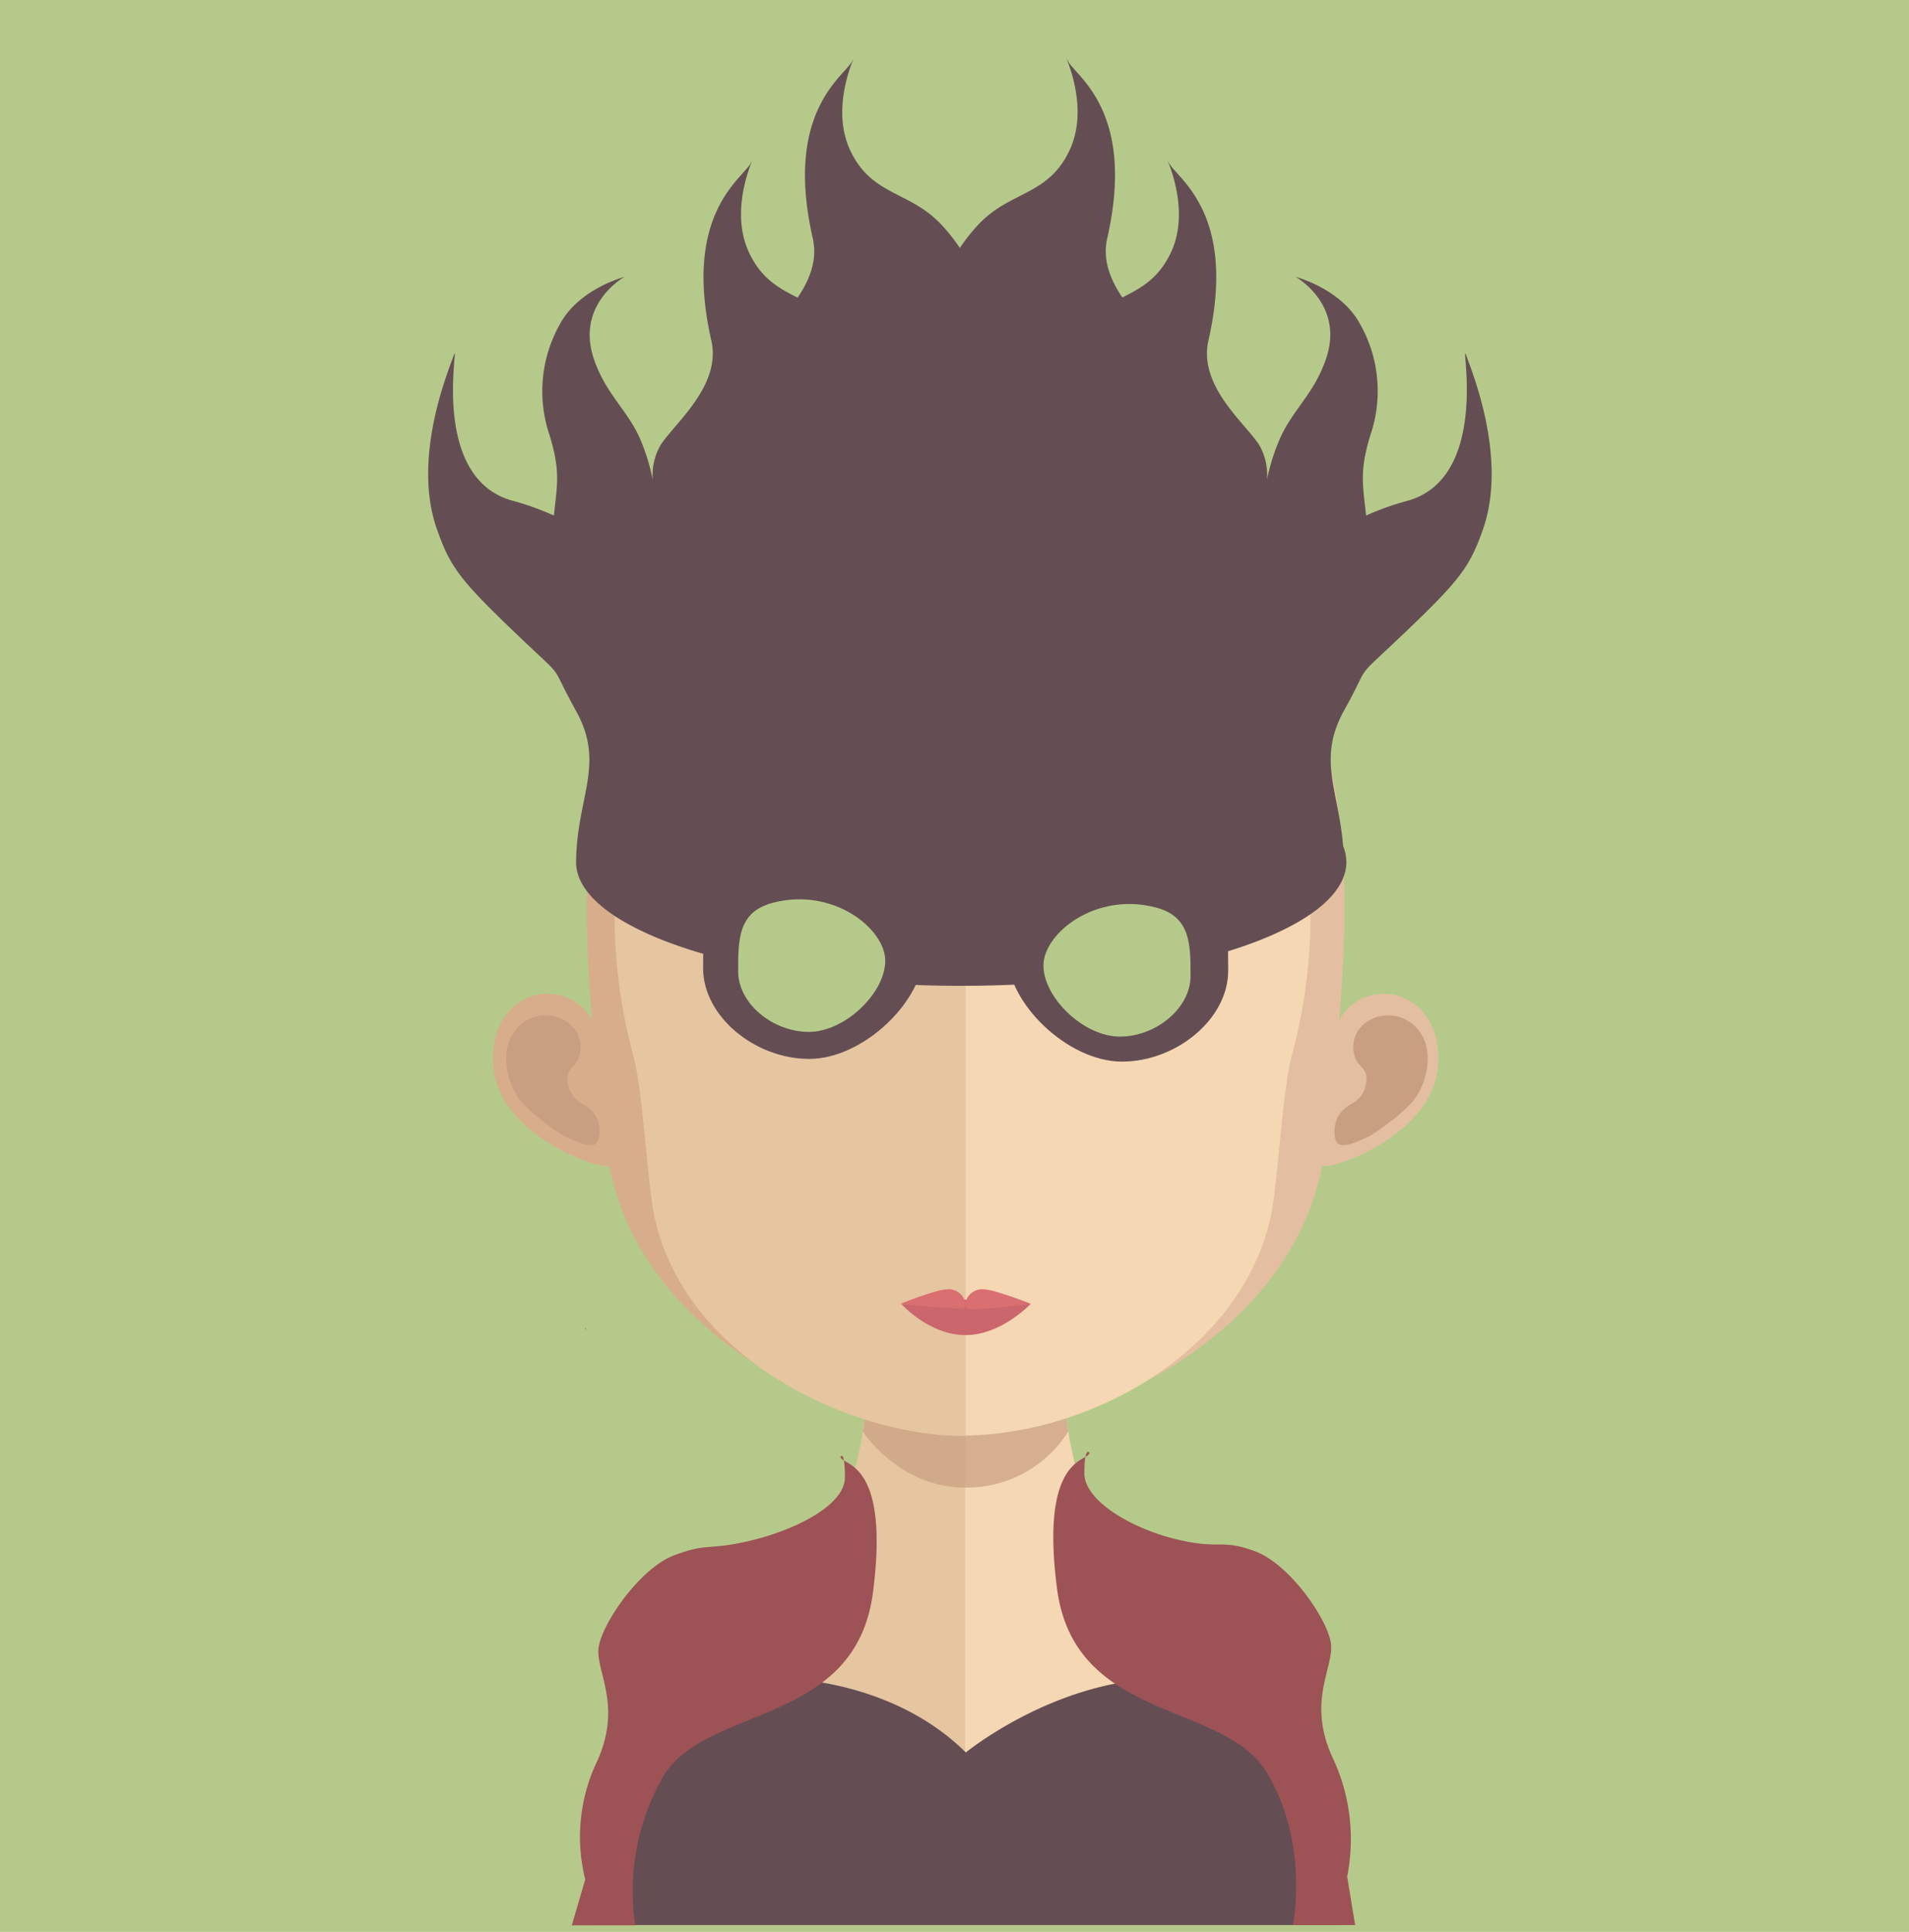 <svg id="Layer_1" data-name="Layer 1" xmlns="http://www.w3.org/2000/svg" viewBox="0 0 226.73 229.44"><defs><style>.cls-1{fill:#b5ca8a;}.cls-2{fill:#e6c5a1;}.cls-3{fill:#f5d7b3;}.cls-4,.cls-6{fill:#c89f81;}.cls-4{opacity:0.7;}.cls-5{fill:#d8ad8b;}.cls-7{fill:#e4bea0;}.cls-8{fill:#ca666c;}.cls-9{fill:#d96f71;}.cls-10{fill:#3c2a1f;}.cls-11{fill:#644e53;}.cls-12{fill:#9d5256;}</style></defs><title>1-81</title><rect class="cls-1" width="226.73" height="229.44"/><path class="cls-2" d="M114.61,147.34v81.3H70.5c-0.71-.31-1.08-0.46-1.08-0.46,0-43.61,27-46.87,27-46.87h0.22a3.45,3.45,0,0,0,.58-0.12c2.23-.62,3.75-3.9,4.77-8.61,0.19-.8.34-1.64,0.46-2.54,0.25-1.49.46-3.06,0.62-4.71,0.09-1,.18-2,0.28-3,0.4-5,.52-10.42.52-15.56C103.87,146.75,109.81,147.34,114.61,147.34Z"/><path class="cls-3" d="M160,228.17s-0.4.15-1.06,0.46H114.61v-81.3h0.09c4.8,0,10.77-.59,10.77-0.59,0,5.11.12,10.48,0.52,15.43,0.09,1,.19,2,0.28,3,0.18,1.7.38,3.32,0.62,4.83v0c0.09,0.68.21,1.31,0.34,1.92,0.93,4.56,2.3,7.91,4.27,9a3.89,3.89,0,0,0,1.45.37S160,184.56,160,228.17Z"/><path class="cls-4" d="M126.88,170v0a14.25,14.25,0,0,1-12.22,6.67h0c-7,0-11.13-5.15-12.18-6.64,0.24-1.49.46-3.06,0.61-4.71,0.09-1,.19-2,0.28-3a48.93,48.93,0,0,0,11.13,1.46h0.12A46,46,0,0,0,126,162.19c0.09,1,.19,2,0.28,2.94C126.45,166.84,126.64,168.45,126.88,170Z"/><path class="cls-5" d="M114.57,60c-46-.09-46.3,37-44.25,61.16-3.17-5.68-12.49-3.57-11.73,5.52,0.73,8.69,13.93,12.63,13.75,11.68C76.1,158,97.8,169,114.57,170.51h0.35V60h-0.35Z"/><path class="cls-6" d="M60.9,122.81a4.55,4.55,0,0,1,6.74-1.23,3.55,3.55,0,0,1,1.09,4c-0.32,1.17-1.62,1.27-1.29,3a3.2,3.2,0,0,0,1.86,2.58,3.55,3.55,0,0,1,1.78,4.15c-0.35,1.44-2.55.29-4-.35a28,28,0,0,1-4.84-3.74C60.27,129.19,59.36,125.14,60.9,122.81Z"/><path class="cls-7" d="M114.8,60c46-.09,46.3,37,44.25,61.16,3.16-5.68,12.5-3.57,11.73,5.52-0.74,8.69-13.93,12.63-13.73,11.68C153.27,158,131.58,169,114.8,170.51h-0.35V60h0.35Z"/><path class="cls-6" d="M168.79,122.81a4.56,4.56,0,0,0-6.75-1.23,3.57,3.57,0,0,0-1.09,4c0.33,1.17,1.62,1.27,1.3,3a3.18,3.18,0,0,1-1.87,2.58,4.16,4.16,0,0,0-1.57,1.64,4.2,4.2,0,0,0-.21,2.51c0.36,1.44,2.56.29,4-.35a27.82,27.82,0,0,0,4.83-3.74C169.42,129.19,170.33,125.14,168.79,122.81Z"/><path class="cls-2" d="M114.33,70.47C99,70.47,87.7,74.71,80.89,83.1c-9.5,11.71-9.14,29.6-5.64,42.44,1.07,3.93,1.63,14.51,2.36,18.39,3.33,17.36,23.46,26.61,36.72,26.61h0.35v-100h-0.35Z"/><path class="cls-3" d="M147.69,83.12c-6.76-8.32-17.88-12.57-33-12.64v100c15.14-.15,33.23-10.3,36.35-26.6,0.74-3.88,1.29-14.46,2.36-18.39C156.89,112.73,157.24,94.86,147.69,83.12Z"/><path class="cls-8" d="M122.42,154.84s-3.47,3.72-7.75,3.72-7.56-3.64-7.56-3.64a49.9,49.9,0,0,1,7.56-.56A63.46,63.46,0,0,1,122.42,154.84Z"/><path class="cls-9" d="M116.86,153.13a2,2,0,0,0-2.2,1.68,2,2,0,0,0-2.19-1.68c-1.22,0-5.56,1.72-5.56,1.72s4.23,0.45,5.46.45,2.28,0.48,2.3-.43c0,0.91.9,0.55,2.1,0.55s5.66-.58,5.66-0.58S118.07,153.13,116.86,153.13Z"/><path class="cls-10" d="M69.48,157.68s0,0.1.06,0.14C69.75,158.08,69.7,158,69.48,157.68Z"/><path class="cls-11" d="M160,228.17a7,7,0,0,0-1.06.46H70.6a9.8,9.8,0,0,0-1.08-.46c0-10.14,1.46-18.07,3.74-24.3,9.93-6.81,30.41-6.72,41.45,4.26,0,0,17.07-14,34.42-6.63a25.44,25.44,0,0,1,8.23,5.52A75.44,75.44,0,0,1,160,228.17Z"/><path class="cls-12" d="M99.83,173c0,1.1,5.92.15,3.85,16.12S83.85,202.44,78.75,211a27.41,27.41,0,0,0-3.3,17.66H67.91l1.6-5.45a20.81,20.81,0,0,1,1.26-13.72c3.3-6.88-.08-11,0.33-13.85s4.91-9.41,9-10.94,3.89-.5,9.12-1.75,11.13-4.19,11.13-7.49S99.83,173,99.83,173Z"/><path class="cls-12" d="M129.39,172.53c0,1.09-5.92.15-3.85,16.11s19.84,13.35,24.93,21.89,3.08,18.1,3.08,18.1h7.4L160,222.86a22.64,22.64,0,0,0-1.6-13.84c-3.31-6.89.07-10.95-.33-13.85s-4.91-9.41-9-10.93-4-.16-9.28-1.41-11-4.55-11-7.85S129.39,172.53,129.39,172.53Z"/><path class="cls-11" d="M174.12,42.15c-0.75-2.09,3,14.61-7,17.34a31.45,31.45,0,0,0-4.87,1.74c-0.43-3.89-.75-5.37.49-9.5a16.15,16.15,0,0,0-1.21-13.25c-2.26-4.2-7.65-5.6-7.65-5.6s5.78,3.22,3.64,9.65c-1.44,4.33-4.14,6.22-5.64,9.88A24.56,24.56,0,0,0,150.47,57a7,7,0,0,0-.94-4.19c-1.74-2.66-7.23-7-6-12.4,3.41-15-3.65-19.16-4.66-21s2.77,4.83.28,10.4c-1.45,3.22-3.58,4.37-5.85,5.52-1.39-2.06-2.39-4.44-1.79-7.05,3.4-15-3.65-19.15-4.66-21s2.77,4.83.25,10.41-7,4.9-10.83,8.91A21.45,21.45,0,0,0,114,29.45a21.73,21.73,0,0,0-2.26-2.84c-3.8-4-8.32-3.34-10.83-8.91s1.28-12.24.28-10.4-8.07,6-4.66,21c0.59,2.62-.41,5-1.8,7.05-2.28-1.15-4.39-2.3-5.84-5.52-2.51-5.57,1.26-12.25.25-10.41s-8.07,6-4.66,21c1.22,5.36-4.26,9.75-6,12.4A7.11,7.11,0,0,0,77.53,57a24.69,24.69,0,0,0-1.38-4.58c-1.49-3.65-4.21-5.54-5.64-9.87-2.13-6.44,3.64-9.66,3.64-9.66s-5.39,1.4-7.65,5.61a16.21,16.21,0,0,0-1.21,13.24c1.24,4.12.93,5.61,0.49,9.49a31.41,31.41,0,0,0-4.87-1.75c-10.05-2.73-6.26-19.43-7-17.33s-5,12.33-2,20.75c1.56,4.44,2.75,6,9.25,12.23s3.76,3,7.26,9.31,0.1,10.15,0,17.84c0,0,0,.06,0,0.09v0.05s0,0.09,0,.14h0c0.33,8,20.67,14.52,45.74,14.52,25.26,0,45.75-6.59,45.75-14.72a5.2,5.2,0,0,0-.39-1.88c-0.51-6.54-3.09-10.32.09-16.05,3.5-6.29.75-3.11,7.25-9.31s7.7-7.78,9.26-12.22C179.08,54.48,174.87,44.25,174.12,42.15Z"/><path class="cls-11" d="M109.73,113.08c0,5.73-7.16,12.68-13.62,12.68S83.51,120.7,83.51,115s0-10.58,6.17-12.23C100.41,99.89,109.73,107.34,109.73,113.08Z"/><path class="cls-11" d="M119.65,113.39c0,5.73,7.16,12.69,13.61,12.69s12.61-5.06,12.61-10.79,0-10.59-6.17-12.24C129,100.2,119.65,107.65,119.65,113.39Z"/><path class="cls-1" d="M105.14,114.1c0,3.82-4.77,8.45-9.07,8.45s-8.4-3.37-8.4-7.19,0-7.06,4.11-8.14C98.93,105.33,105.14,110.29,105.14,114.1Z"/><path class="cls-1" d="M123.93,114.66c0,3.82,4.77,8.45,9.07,8.45s8.4-3.37,8.4-7.19,0-7.06-4.11-8.14C130.14,105.89,123.93,110.84,123.93,114.66Z"/></svg>